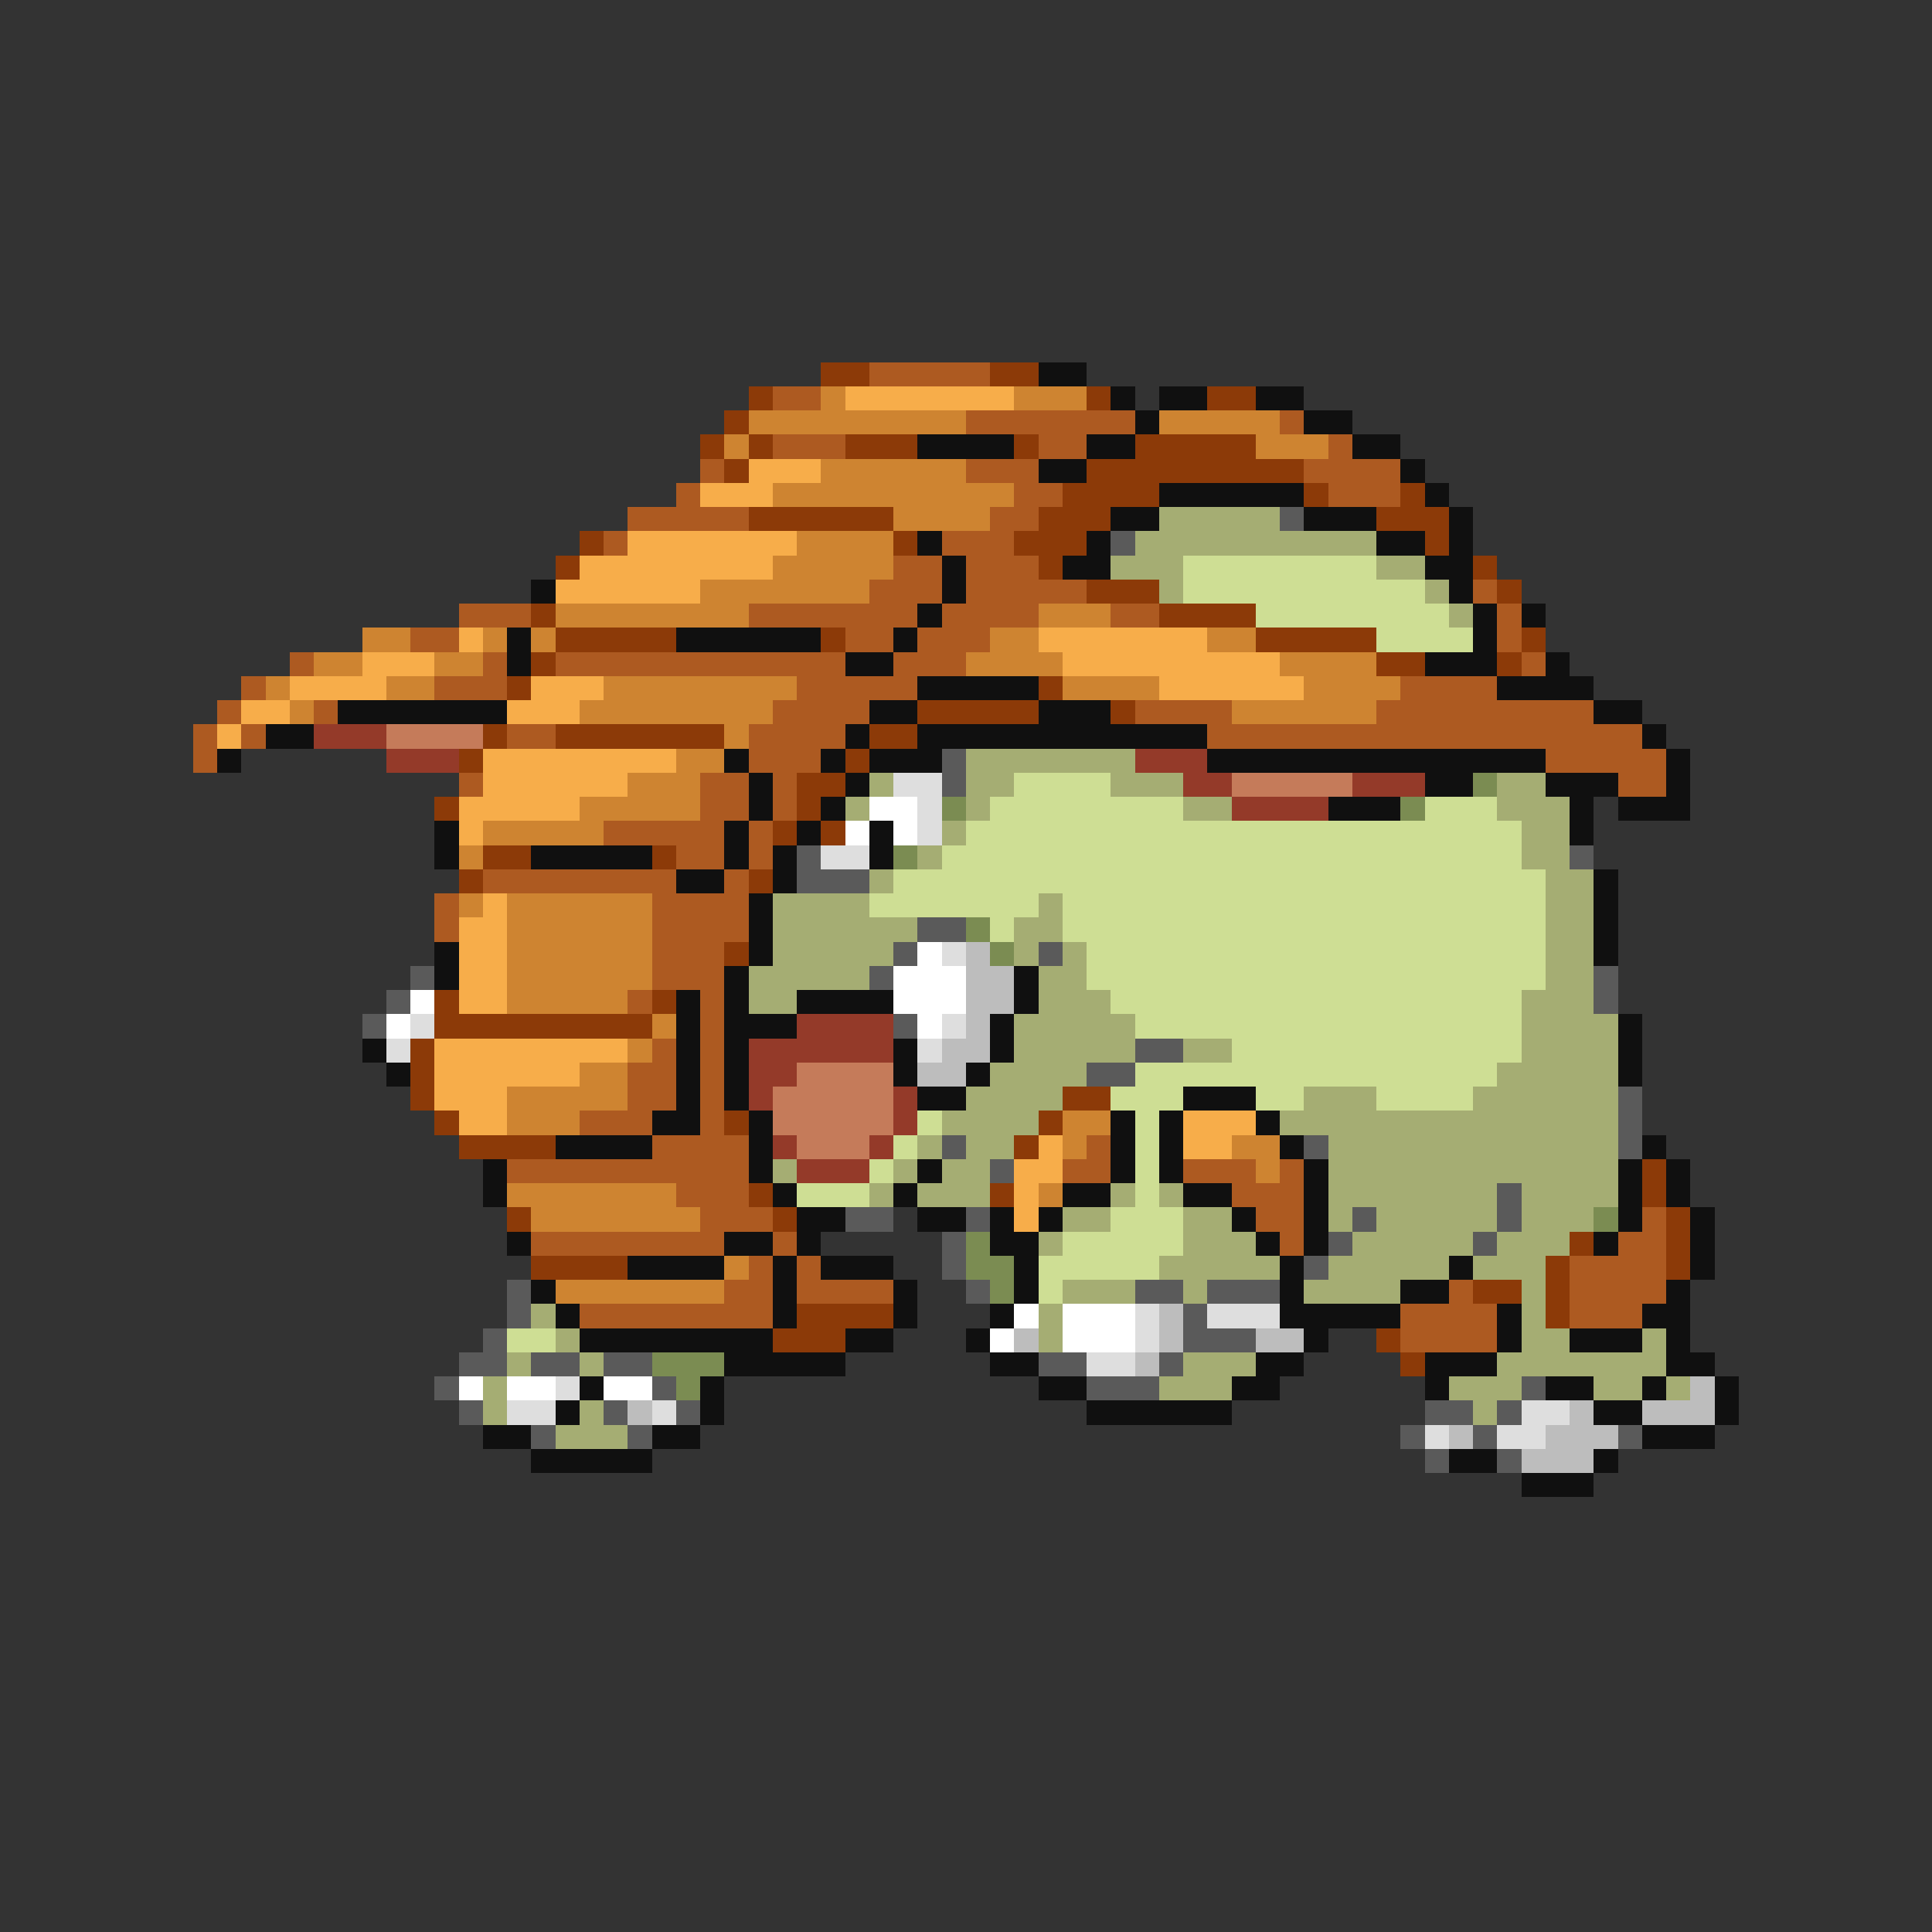 <svg xmlns="http://www.w3.org/2000/svg" viewBox="0 -0.5 80 80" shape-rendering="crispEdges">
<rect x="0" y="-0.5" width="80" height="80" fill="#333333" stroke="none"/>
<path stroke="#8c3a08" d="M34 15h2M41 15h2M31 16h1M45 16h1M50 16h2M30 17h1M29 18h1M31 18h1M35 18h3M42 18h1M47 18h5M30 19h1M45 19h9M44 20h4M54 20h1M58 20h1M31 21h6M43 21h3M57 21h3M24 22h1M37 22h1M42 22h3M59 22h1M23 23h1M43 23h1M61 23h1M45 24h3M62 24h1M22 25h1M48 25h4M23 26h5M34 26h1M52 26h5M63 26h1M22 27h1M57 27h2M62 27h1M21 28h1M43 28h1M38 29h5M46 29h1M20 30h1M23 30h7M36 30h2M19 31h1M35 31h1M33 32h2M18 33h1M33 33h1M32 34h1M34 34h1M20 35h2M27 35h1M19 36h1M31 36h1M30 39h1M18 41h1M27 41h1M18 42h9M17 43h1M17 44h1M17 45h1M44 45h2M18 46h1M30 46h1M43 46h1M19 47h4M42 47h1M68 48h1M31 49h1M41 49h1M68 49h1M21 50h1M32 50h1M69 50h1M65 51h1M69 51h1M22 52h4M64 52h1M69 52h1M61 53h2M64 53h1M33 54h4M64 54h1M32 55h3M57 55h1M58 56h1" />
<path stroke="#ad5a21" d="M36 15h5M32 16h2M40 17h7M53 17h1M32 18h3M43 18h2M55 18h1M29 19h1M40 19h3M54 19h4M28 20h1M42 20h2M55 20h3M26 21h5M41 21h2M25 22h1M39 22h3M37 23h2M40 23h3M36 24h3M40 24h5M61 24h1M19 25h3M31 25h7M39 25h4M46 25h2M62 25h1M17 26h2M35 26h2M38 26h3M62 26h1M12 27h1M20 27h1M23 27h12M37 27h3M63 27h1M10 28h1M18 28h3M33 28h5M58 28h4M9 29h1M13 29h1M32 29h4M47 29h4M57 29h9M8 30h1M10 30h1M21 30h2M31 30h4M50 30h18M8 31h1M31 31h3M64 31h5M19 32h1M29 32h2M32 32h1M67 32h2M29 33h2M32 33h1M25 34h5M31 34h1M28 35h2M31 35h1M20 36h8M30 36h1M18 37h1M27 37h4M18 38h1M27 38h4M27 39h3M27 40h3M26 41h1M29 41h1M29 42h1M27 43h1M29 43h1M26 44h2M29 44h1M26 45h2M29 45h1M24 46h3M29 46h1M27 47h4M45 47h1M21 48h10M44 48h2M49 48h3M53 48h1M28 49h3M51 49h3M29 50h3M52 50h2M68 50h1M22 51h8M32 51h1M53 51h1M67 51h2M31 52h1M33 52h1M65 52h4M30 53h2M33 53h4M60 53h1M65 53h4M24 54h8M58 54h4M65 54h3M58 55h4" />
<path stroke="#101010" d="M43 15h2M46 16h1M48 16h2M52 16h2M47 17h1M54 17h2M38 18h4M45 18h2M56 18h2M43 19h2M58 19h1M48 20h6M59 20h1M46 21h2M54 21h3M60 21h1M38 22h1M45 22h1M57 22h2M60 22h1M39 23h1M44 23h2M59 23h2M22 24h1M39 24h1M60 24h1M38 25h1M61 25h1M63 25h1M21 26h1M28 26h6M37 26h1M61 26h1M21 27h1M35 27h2M59 27h3M64 27h1M38 28h5M62 28h4M14 29h7M36 29h2M43 29h3M66 29h2M11 30h2M35 30h1M38 30h12M68 30h1M9 31h1M30 31h1M34 31h1M36 31h3M50 31h14M69 31h1M31 32h1M35 32h1M59 32h2M64 32h3M69 32h1M31 33h1M34 33h1M55 33h3M65 33h1M67 33h3M18 34h1M30 34h1M33 34h1M36 34h1M65 34h1M18 35h1M22 35h5M30 35h1M32 35h1M36 35h1M28 36h2M32 36h1M66 36h1M31 37h1M66 37h1M31 38h1M66 38h1M18 39h1M31 39h1M66 39h1M18 40h1M30 40h1M42 40h1M28 41h1M30 41h1M33 41h4M42 41h1M28 42h1M30 42h3M41 42h1M67 42h1M15 43h1M28 43h1M30 43h1M37 43h1M41 43h1M67 43h1M16 44h1M28 44h1M30 44h1M37 44h1M40 44h1M67 44h1M28 45h1M30 45h1M38 45h2M49 45h3M27 46h2M31 46h1M46 46h1M48 46h1M52 46h1M23 47h4M31 47h1M46 47h1M48 47h1M53 47h1M68 47h1M20 48h1M31 48h1M38 48h1M46 48h1M48 48h1M54 48h1M67 48h1M69 48h1M20 49h1M32 49h1M37 49h1M44 49h2M49 49h2M54 49h1M67 49h1M69 49h1M33 50h2M38 50h2M41 50h1M43 50h1M51 50h1M54 50h1M67 50h1M70 50h1M21 51h1M30 51h2M33 51h1M41 51h2M52 51h1M54 51h1M66 51h1M70 51h1M26 52h4M32 52h1M34 52h3M42 52h1M53 52h1M60 52h1M70 52h1M22 53h1M32 53h1M37 53h1M42 53h1M53 53h1M58 53h2M69 53h1M23 54h1M32 54h1M37 54h1M41 54h1M53 54h5M62 54h1M68 54h2M24 55h8M35 55h2M40 55h1M54 55h1M62 55h1M65 55h3M69 55h1M30 56h5M41 56h2M52 56h2M59 56h3M69 56h2M24 57h1M29 57h1M43 57h2M51 57h2M59 57h1M64 57h2M68 57h1M71 57h1M23 58h1M29 58h1M45 58h6M66 58h2M71 58h1M20 59h2M27 59h2M68 59h3M22 60h5M60 60h2M66 60h1M63 61h3" />
<path stroke="#ce8431" d="M34 16h1M42 16h3M31 17h9M48 17h5M30 18h1M52 18h3M34 19h6M32 20h10M37 21h4M33 22h4M32 23h5M29 24h7M23 25h8M43 25h3M15 26h2M20 26h1M22 26h1M41 26h2M50 26h2M13 27h2M18 27h2M40 27h4M53 27h4M11 28h1M16 28h2M25 28h8M44 28h4M54 28h4M12 29h1M24 29h8M51 29h6M30 30h1M28 31h2M26 32h3M24 33h5M20 34h5M19 35h1M19 37h1M21 37h6M21 38h6M21 39h6M21 40h6M21 41h5M27 42h1M26 43h1M24 44h2M21 45h5M21 46h3M44 46h2M44 47h1M51 47h2M52 48h1M21 49h7M43 49h1M22 50h7M30 52h1M23 53h7" />
<path stroke="#f7ad4a" d="M35 16h7M31 19h3M29 20h3M26 22h7M24 23h8M23 24h6M19 26h1M43 26h7M15 27h3M44 27h9M12 28h4M22 28h3M48 28h6M10 29h2M21 29h3M9 30h1M20 31h8M20 32h6M19 33h5M19 34h1M20 37h1M19 38h2M19 39h2M19 40h2M19 41h2M18 43h8M18 44h6M18 45h3M19 46h2M49 46h3M43 47h1M49 47h2M42 48h2M42 49h1M42 50h1" />
<path stroke="#a5ad73" d="M48 21h5M47 22h10M46 23h3M57 23h2M48 24h1M59 24h1M60 25h1M40 31h7M36 32h1M40 32h2M46 32h3M62 32h2M35 33h1M40 33h1M49 33h2M62 33h3M39 34h1M63 34h2M38 35h1M63 35h2M36 36h1M64 36h2M32 37h4M43 37h1M64 37h2M32 38h6M42 38h2M64 38h2M32 39h5M42 39h1M44 39h1M64 39h2M31 40h5M43 40h2M64 40h2M31 41h2M43 41h3M63 41h3M42 42h5M63 42h4M42 43h5M49 43h2M63 43h4M41 44h4M62 44h5M40 45h4M54 45h3M61 45h6M39 46h4M53 46h14M38 47h1M40 47h2M55 47h12M32 48h1M37 48h1M39 48h2M55 48h12M36 49h1M38 49h3M46 49h1M48 49h1M55 49h7M63 49h4M44 50h2M49 50h2M55 50h1M57 50h5M63 50h3M43 51h1M49 51h3M56 51h5M62 51h3M48 52h5M55 52h5M61 52h3M44 53h3M49 53h1M54 53h4M63 53h1M22 54h1M43 54h1M63 54h1M23 55h1M43 55h1M63 55h2M68 55h1M21 56h1M24 56h1M49 56h3M62 56h7M20 57h1M48 57h3M60 57h3M66 57h2M69 57h1M20 58h1M24 58h1M61 58h1M23 59h3" />
<path stroke="#5a5a5a" d="M53 21h1M46 22h1M39 31h1M39 32h1M33 35h1M65 35h1M33 36h3M38 38h2M37 39h1M43 39h1M17 40h1M36 40h1M66 40h1M16 41h1M66 41h1M15 42h1M37 42h1M47 43h2M45 44h2M67 45h1M67 46h1M39 47h1M54 47h1M67 47h1M41 48h1M62 49h1M35 50h2M40 50h1M56 50h1M62 50h1M39 51h1M55 51h1M61 51h1M39 52h1M54 52h1M21 53h1M40 53h1M47 53h2M50 53h3M21 54h1M49 54h1M20 55h1M49 55h3M19 56h2M22 56h2M25 56h2M43 56h2M48 56h1M18 57h1M27 57h1M45 57h3M63 57h1M19 58h1M25 58h1M28 58h1M59 58h2M62 58h1M22 59h1M26 59h1M58 59h1M61 59h1M67 59h1M59 60h1M62 60h1" />
<path stroke="#cede94" d="M49 23h8M49 24h10M52 25h8M57 26h4M42 32h4M41 33h8M59 33h3M40 34h23M39 35h24M37 36h27M36 37h7M44 37h20M41 38h1M44 38h20M45 39h19M45 40h19M46 41h17M47 42h16M51 43h12M47 44h15M46 45h3M52 45h2M57 45h4M38 46h1M47 46h1M37 47h1M47 47h1M36 48h1M47 48h1M33 49h3M47 49h1M46 50h3M44 51h5M43 52h5M43 53h1M21 55h2" />
<path stroke="#943a29" d="M13 30h3M16 31h3M47 31h3M49 32h2M56 32h3M51 33h4M33 42h4M31 43h6M31 44h2M31 45h1M37 45h1M37 46h1M32 47h1M36 47h1M33 48h3" />
<path stroke="#c57b5a" d="M16 30h4M51 32h5M33 44h4M32 45h5M32 46h5M33 47h3" />
<path stroke="#dedede" d="M37 32h2M38 33h1M38 34h1M34 35h2M39 39h1M17 42h1M39 42h1M16 43h1M38 43h1M47 54h1M50 54h3M47 55h1M45 56h2M23 57h1M21 58h2M27 58h1M63 58h2M59 59h1M62 59h2" />
<path stroke="#7b8c52" d="M61 32h1M39 33h1M58 33h1M37 35h1M40 38h1M41 39h1M66 50h1M40 51h1M40 52h2M41 53h1M27 56h3M28 57h1" />
<path stroke="#ffffff" d="M36 33h2M35 34h1M37 34h1M38 39h1M37 40h3M17 41h1M37 41h3M16 42h1M38 42h1M42 54h1M44 54h3M41 55h1M44 55h3M19 57h1M21 57h2M25 57h2" />
<path stroke="#bdbdbd" d="M40 39h1M40 40h2M40 41h2M40 42h1M39 43h2M38 44h2M48 54h1M42 55h1M48 55h1M52 55h2M47 56h1M70 57h1M26 58h1M65 58h1M68 58h3M60 59h1M64 59h3M63 60h3" />
</svg>